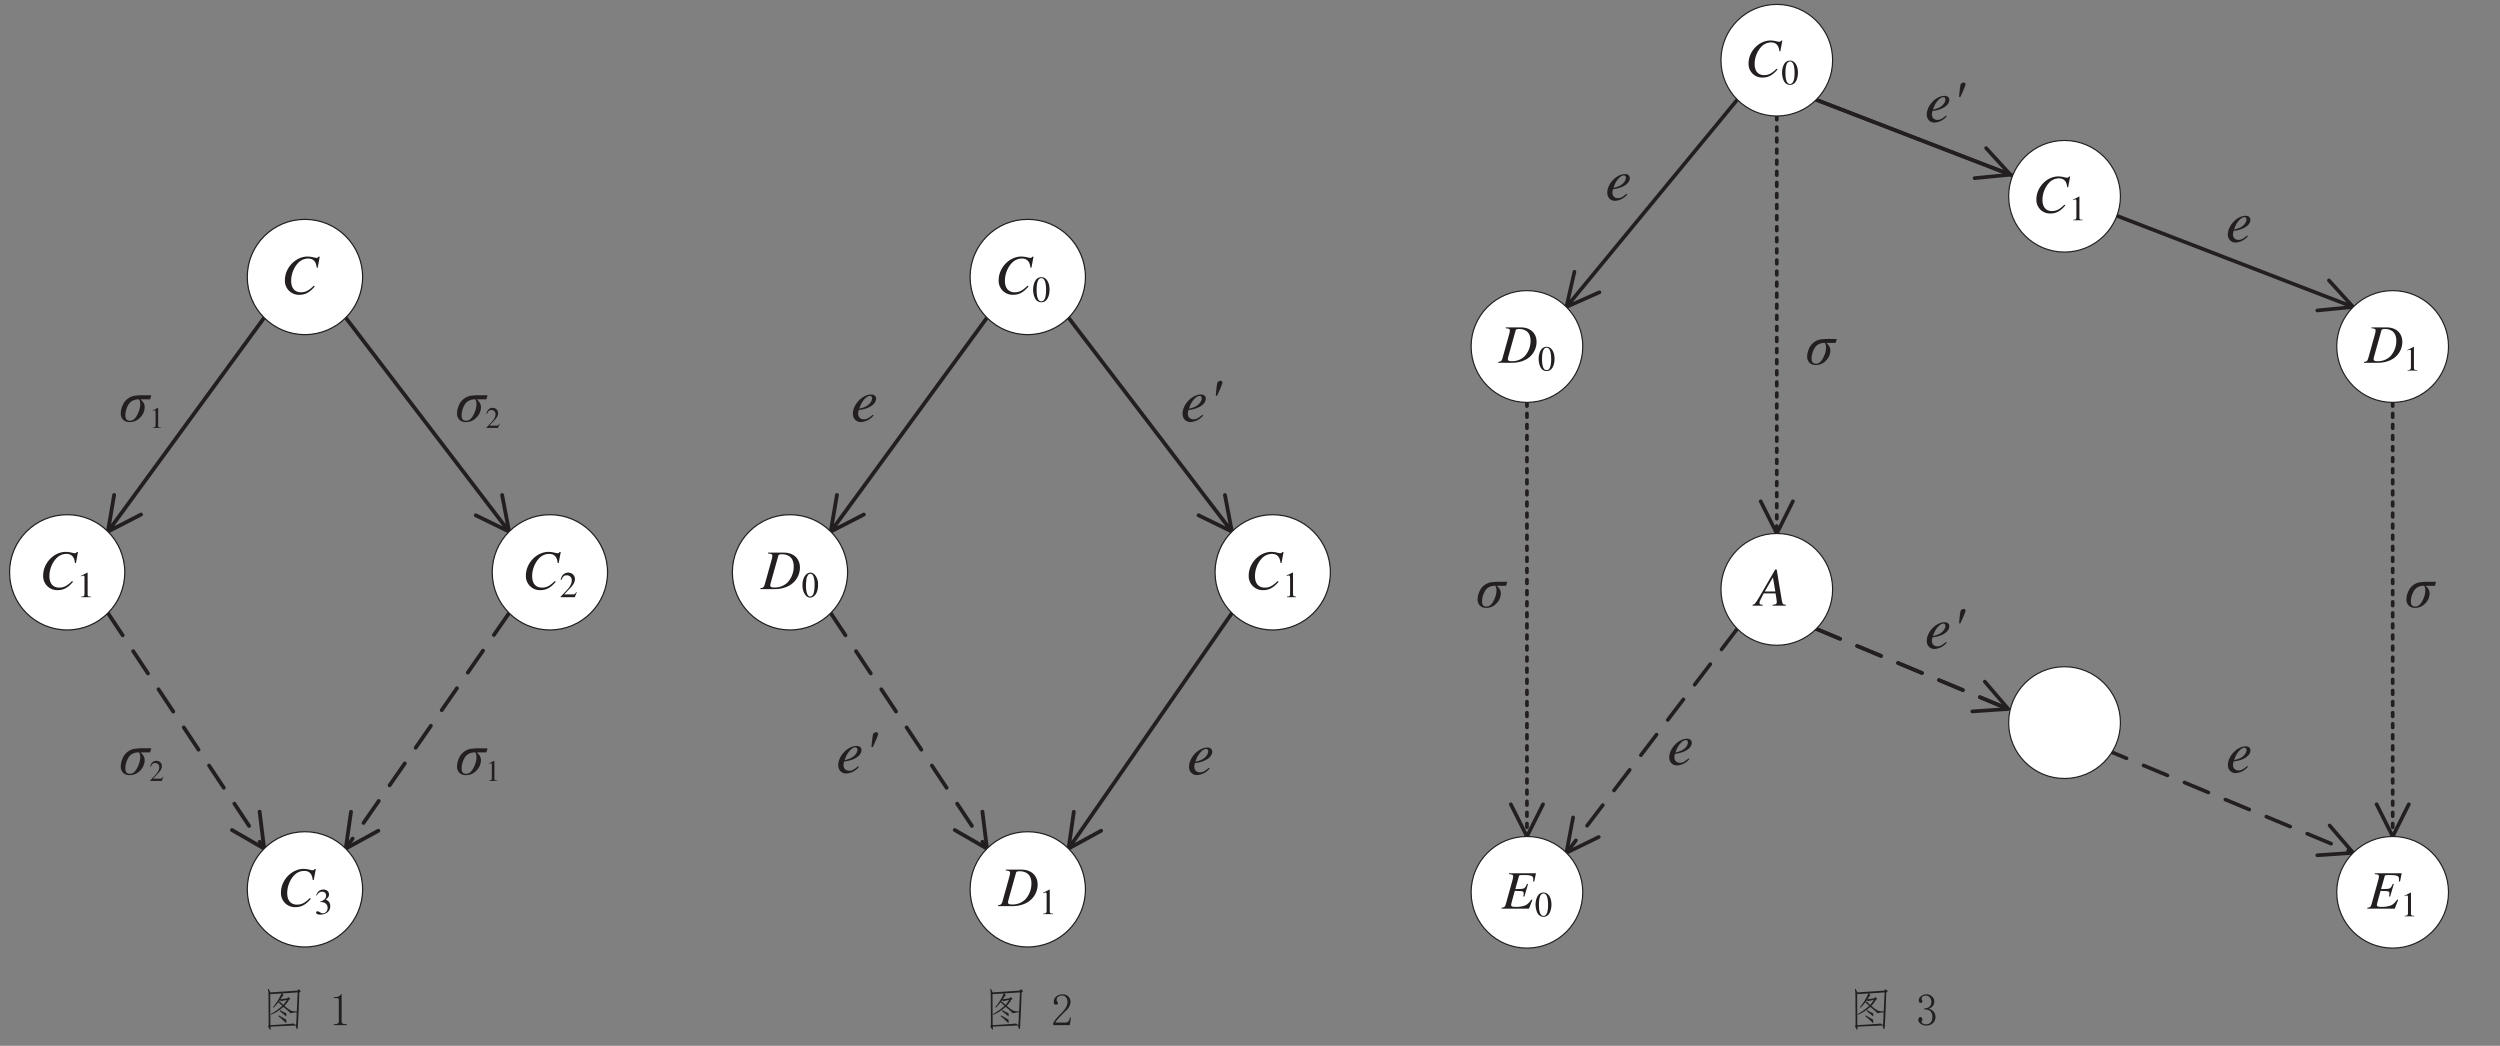 <svg xmlns="http://www.w3.org/2000/svg" xmlns:xlink="http://www.w3.org/1999/xlink" width="877.392" height="367.037" viewBox="0 0 658.044 275.278"><rect x="0" y="0" width="658.044" height="275.278" fill="#808080" stroke="none"/><path stroke-width="1.003" stroke-linecap="round" stroke-linejoin="round" fill="none" stroke="#231f20" d="m69.531 83.632-41.12 56.29M30.042 130.284l-1.64 9.64 8.72-4.49M91 83.632l43 56.29M125.227 135.635l8.78 4.29-1.84-9.62"/><path stroke-width="1.003" stroke-linecap="round" stroke-dasharray="7.024,5.017" stroke-linejoin="round" fill="none" stroke="#231f20" d="m28.406 161.369 41.12 61.99"/><path stroke-width="1.003" stroke-linecap="round" stroke-linejoin="round" fill="none" stroke="#231f20" d="m61.063 218.482 8.47 4.89-1.2-9.73"/><path stroke-width="1.003" stroke-linecap="round" stroke-dasharray="7.024,5.017" stroke-linejoin="round" fill="none" stroke="#231f20" d="m134.002 161.369-43 61.99"/><path stroke-width="1.003" stroke-linecap="round" stroke-linejoin="round" fill="none" stroke="#231f20" d="m92.393 213.684-1.39 9.68 8.58-4.7"/><symbol id="a"><path d="M.501.442.481.373H.323C.369.335.392.293.392.245A.24.24 0 0 0 .319.076.228.228 0 0 0 .147 0a.147.147 0 0 0-.109.039A.144.144 0 0 0 0 .144c0 .041.01.085.03.13A.259.259 0 0 0 .214.43a.943.943 0 0 0 .172.01H.5M.299.374C.217.373.159.343.125.285a.35.35 0 0 1-.05-.177c0-.057.024-.086.074-.086.047 0 .087.032.12.095s.05.123.05.178c0 .033-.007.06-.02.078z"/></symbol><use xlink:href="#a" transform="matrix(16.052 0 0 -16.052 31.792 111.104)" fill="#231f20"/><symbol id="b"><path d="M.007 0h.276v.015C.206.015.189.026.188.074v.6L.18.676 0 .585V.571a.303.303 0 0 0 .072.022c.021 0 .03-.015.03-.047V.093C.1.03.083.016.007.015V0z"/></symbol><use xlink:href="#b" transform="matrix(7.827 0 0 -7.827 40.153 112.641)" fill="#231f20"/><use xlink:href="#a" transform="matrix(16.052 0 0 -16.052 120.301 111.104)" fill="#231f20"/><symbol id="c"><path d="M.445.137.432.142C.395.084.384.077.337.076H.098l.168.176c.089.093.128.169.128.247 0 .1-.081.177-.185.177A.195.195 0 0 1 .065.614C.033.58.018.548.001.477L.022.472c.04.098.075.13.145.13.085 0 .141-.057.141-.141C.308.382.262.29.178.201L0 .012V0h.39l.055.137z"/></symbol><use xlink:href="#c" transform="matrix(7.827 0 0 -7.827 128.026 112.641)" fill="#231f20"/><use xlink:href="#a" transform="matrix(16.052 0 0 -16.052 31.787 204.028)" fill="#231f20"/><use xlink:href="#c" transform="matrix(7.827 0 0 -7.827 39.519 205.547)" fill="#231f20"/><use xlink:href="#a" transform="matrix(16.052 0 0 -16.052 120.301 204.033)" fill="#231f20"/><use xlink:href="#b" transform="matrix(7.827 0 0 -7.827 128.66 205.547)" fill="#231f20"/><path d="M65.087 72.908c0-8.38 6.79-15.17 15.17-15.17 8.38 0 15.19 6.79 15.19 15.17 0 8.38-6.81 15.17-15.19 15.17-8.38 0-15.17-6.79-15.17-15.17" fill="#fff" fill-rule="evenodd"/><path stroke-width=".321" stroke-linecap="round" stroke-linejoin="round" fill="none" stroke="#231f20" d="M65.087 72.908c0-8.38 6.79-15.17 15.17-15.17 8.38 0 15.19 6.79 15.19 15.17 0 8.38-6.81 15.17-15.19 15.17-8.38 0-15.17-6.79-15.17-15.17z"/><symbol id="d"><path d="m.586.483.037.199H.602C.594.666.584.66.564.66a.188.188 0 0 0-.041.007.5.5 0 0 1-.117.017C.192.684 0 .484 0 .261A.25.25 0 0 1 .261 0c.103 0 .183.043.273.149L.517.163C.427.075.369.045.287.045.176.045.112.12.112.25c0 .119.048.24.126.321a.248.248 0 0 0 .177.077C.507.648.558.594.568.486L.586.483z"/></symbol><use xlink:href="#d" transform="matrix(14.725 0 0 -14.725 74.99 77.596)" fill="#231f20"/><path d="M129.56 150.648c0-8.38 6.81-15.17 15.19-15.17 8.36 0 15.17 6.79 15.17 15.17 0 8.38-6.81 15.17-15.17 15.17-8.38 0-15.19-6.79-15.19-15.17" fill="#fff" fill-rule="evenodd"/><path stroke-width=".321" stroke-linecap="round" stroke-linejoin="round" fill="none" stroke="#231f20" d="M129.56 150.648c0-8.38 6.81-15.17 15.19-15.17 8.36 0 15.17 6.79 15.17 15.17 0 8.38-6.81 15.17-15.17 15.17-8.38 0-15.19-6.79-15.19-15.17z"/><use xlink:href="#d" transform="matrix(14.725 0 0 -14.725 138.425 155.335)" fill="#231f20"/><use xlink:href="#c" transform="matrix(9.574 0 0 -9.573 147.558 157.192)" fill="#231f20"/><path d="M2.515 150.648c0-8.38 6.79-15.17 15.17-15.17 8.38 0 15.16 6.79 15.16 15.17 0 8.38-6.78 15.17-15.16 15.17-8.38 0-15.17-6.79-15.17-15.17" fill="#fff" fill-rule="evenodd"/><path stroke-width=".321" stroke-linecap="round" stroke-linejoin="round" fill="none" stroke="#231f20" d="M2.515 150.648c0-8.38 6.79-15.17 15.17-15.17 8.38 0 15.16 6.79 15.16 15.17 0 8.38-6.78 15.17-15.16 15.17-8.38 0-15.17-6.79-15.17-15.17z"/><use xlink:href="#d" transform="matrix(14.725 0 0 -14.725 11.358 155.335)" fill="#231f20"/><use xlink:href="#b" transform="matrix(9.574 0 0 -9.573 21.266 157.192)" fill="#231f20"/><path d="M65.087 234.092c0-8.38 6.79-15.17 15.17-15.17 8.38 0 15.19 6.79 15.19 15.17 0 8.38-6.81 15.17-15.19 15.17-8.38 0-15.17-6.79-15.17-15.17" fill="#fff" fill-rule="evenodd"/><path stroke-width=".321" stroke-linecap="round" stroke-linejoin="round" fill="none" stroke="#231f20" d="M65.087 234.092c0-8.38 6.79-15.17 15.17-15.17 8.38 0 15.19 6.79 15.19 15.17 0 8.38-6.81 15.17-15.19 15.17-8.38 0-15.17-6.79-15.17-15.17z"/><use xlink:href="#d" transform="matrix(14.725 0 0 -14.725 73.952 238.778)" fill="#231f20"/><symbol id="e"><path d="M.11.344A.277.277 0 0 0 .215.333.152.152 0 0 0 .316.185C.316.1.26.036.186.036.158.036.138.043.101.067.072.085.055.092.038.092.015.092 0 .078 0 .057 0 .022.043 0 .113 0c.076 0 .155.026.203.067a.214.214 0 0 1 .072.166.192.192 0 0 1-.044.129.224.224 0 0 1-.083.053c.068.047.093.084.093.138C.354.635.291.69.198.69a.191.191 0 0 1-.13-.049.24.24 0 0 1-.066-.113L.017.524C.057.598.102.63.165.63c.066 0 .11-.043.11-.107a.141.141 0 0 0-.04-.097.29.29 0 0 0-.126-.069L.11.344z"/></symbol><use xlink:href="#e" transform="matrix(9.574 0 0 -9.573 83.209 240.748)" fill="#231f20"/><path stroke-width="1.003" stroke-linecap="round" stroke-linejoin="round" fill="none" stroke="#231f20" d="m259.789 83.632-41.12 56.29M220.3 130.284l-1.64 9.64 8.72-4.49M281.258 83.632l43 56.29M315.484 135.635l8.78 4.29-1.84-9.62"/><path stroke-width="1.003" stroke-linecap="round" stroke-dasharray="7.024,5.017" stroke-linejoin="round" fill="none" stroke="#231f20" d="m218.662 161.369 41.12 61.99"/><path stroke-width="1.003" stroke-linecap="round" stroke-linejoin="round" fill="none" stroke="#231f20" d="m251.321 218.482 8.47 4.89-1.2-9.73M324.262 161.372l-43 61.99M282.651 213.684l-1.39 9.68 8.57-4.7"/><symbol id="f"><path d="M.327.12C.255.061.224.045.18.045.124.045.087.081.087.136c0 .015.002.029.01.061l.028.004c.15.021.256.097.256.183 0 .042-.03.068-.08.068C.157.452 0 .288 0 .137 0 .056.054 0 .132 0a.29.29 0 0 1 .207.108L.327.12M.121.263C.155.352.229.429.28.429.301.429.315.414.315.39.315.359.296.323.265.293.228.258.19.24.104.219l.017.044z"/></symbol><symbol id="g"><path d="M.021 0C.08.127.109.2.109.216c0 .016-.014.029-.032.029C.053.245.028.226.023.204A1.914 1.914 0 0 1 0 0h.021z"/></symbol><use xlink:href="#f" transform="matrix(16.052 0 0 -16.052 224.49 111.093)" fill="#231f20"/><use xlink:href="#f" transform="matrix(16.052 0 0 -16.052 311.265 111.093)" fill="#231f20"/><use xlink:href="#g" transform="matrix(16.052 0 0 -16.052 320.02 104.158)" fill="#231f20"/><use xlink:href="#f" transform="matrix(16.052 0 0 -16.052 312.97 204.018)" fill="#231f20"/><use xlink:href="#f" transform="matrix(16.052 0 0 -16.052 220.638 203.6)" fill="#231f20"/><use xlink:href="#g" transform="matrix(16.052 0 0 -16.052 229.394 196.666)" fill="#231f20"/><path d="M255.345 72.908c0-8.38 6.79-15.17 15.17-15.17 8.38 0 15.19 6.79 15.19 15.17 0 8.38-6.81 15.17-15.19 15.17-8.38 0-15.17-6.79-15.17-15.17" fill="#fff" fill-rule="evenodd"/><path stroke-width=".321" stroke-linecap="round" stroke-linejoin="round" fill="none" stroke="#231f20" d="M255.345 72.908c0-8.38 6.79-15.17 15.17-15.17 8.38 0 15.19 6.79 15.19 15.17 0 8.38-6.81 15.17-15.19 15.17-8.38 0-15.17-6.79-15.17-15.17z"/><use xlink:href="#d" transform="matrix(14.725 0 0 -14.725 262.862 77.596)" fill="#231f20"/><symbol id="h"><path d="M.23.69A.18.18 0 0 1 .096.638C.038.582 0 .467 0 .35 0 .24.033.124.08.068A.186.186 0 0 1 .226 0c.051 0 .094.017.13.052.058.055.096.171.096.292C.452.549.361.69.23.69M.227.664C.311.664.356.551.356.342.356.133.312.026.226.026c-.086 0-.13.107-.13.315 0 .213.045.323.131.323z"/></symbol><use xlink:href="#h" transform="matrix(9.574 0 0 -9.573 271.937 79.565)" fill="#231f20"/><path d="M319.818 150.648c0-8.38 6.81-15.17 15.19-15.17 8.36 0 15.17 6.79 15.17 15.17 0 8.38-6.81 15.17-15.17 15.17-8.38 0-15.19-6.79-15.19-15.17" fill="#fff" fill-rule="evenodd"/><path stroke-width=".321" stroke-linecap="round" stroke-linejoin="round" fill="none" stroke="#231f20" d="M319.818 150.648c0-8.38 6.81-15.17 15.19-15.17 8.36 0 15.17 6.79 15.17 15.17 0 8.38-6.81 15.17-15.17 15.17-8.38 0-15.19-6.79-15.19-15.17z"/><use xlink:href="#d" transform="matrix(14.726 0 0 -14.725 328.683 155.335)" fill="#231f20"/><symbol id="i"><path d="m0 .597.161.079h.016v-.56C.177.08.18.057.182.048a.037.037 0 0 1 .02-.02A.164.164 0 0 1 .26.017V0H.01v.018c.032 0 .052.003.061.008.01.005.016.011.02.019a.262.262 0 0 1 .005.072v.357c0 .048-.002.08-.005.093A.038.038 0 0 1 .079.59a.032.032 0 0 1-.021.007.13.13 0 0 1-.05-.015L0 .597z"/></symbol><use xlink:href="#i" transform="matrix(9.574 0 0 -9.574 338.655 157.192)" fill="#231f20"/><path d="M192.773 150.648c0-8.38 6.79-15.17 15.17-15.17 8.38 0 15.16 6.79 15.16 15.17 0 8.38-6.78 15.17-15.16 15.17-8.38 0-15.17-6.79-15.17-15.17" fill="#fff" fill-rule="evenodd"/><path stroke-width=".321" stroke-linecap="round" stroke-linejoin="round" fill="none" stroke="#231f20" d="M192.773 150.648c0-8.38 6.79-15.17 15.17-15.17 8.38 0 15.16 6.79 15.16 15.17 0 8.38-6.78 15.17-15.16 15.17-8.38 0-15.17-6.79-15.17-15.17z"/><symbol id="j"><path d="M.138.637C.201.631.215.623.215.596A.267.267 0 0 0 .204.532L.081.09C.063.032.056.026 0 .016V0h.253C.37 0 .477.031.554.087a.37.37 0 0 1 .154.297c0 .164-.114.269-.292.269H.138V.637M.321.594c.006.022.021.029.061.029A.236.236 0 0 0 .521.586C.57.551.597.487.597.409A.42.42 0 0 0 .487.12.326.326 0 0 0 .243.03C.197.03.178.041.178.067.178.08.183.1.2.162l.121.432z"/></symbol><use xlink:href="#j" transform="matrix(14.726 0 0 -14.725 200.13 155.07)" fill="#231f20"/><symbol id="k"><path d="M0 .339c0 .075.011.14.034.195a.273.273 0 0 0 .091.122c.03.02.06.031.09.031C.268.688.313.662.354.61A.41.41 0 0 0 .428.35.514.514 0 0 0 .395.152.26.26 0 0 0 .31.036.173.173 0 0 0 .21 0C.149 0 .096.037.054.112A.455.455 0 0 0 0 .339M.096.327c0-.091.01-.166.033-.223C.148.055.176.03.212.03.23.03.248.039.267.054a.152.152 0 0 1 .043.08.965.965 0 0 1 .023.237.648.648 0 0 1-.024.189.168.168 0 0 1-.045.08.077.077 0 0 1-.107-.014.249.249 0 0 1-.049-.128A1.185 1.185 0 0 1 .096.327z"/></symbol><use xlink:href="#k" transform="matrix(9.574 0 0 -9.574 211.227 157.304)" fill="#231f20"/><path d="M255.345 234.092c0-8.38 6.79-15.17 15.17-15.17 8.38 0 15.19 6.79 15.19 15.17 0 8.38-6.81 15.17-15.19 15.17-8.38 0-15.17-6.79-15.17-15.17" fill="#fff" fill-rule="evenodd"/><path stroke-width=".321" stroke-linecap="round" stroke-linejoin="round" fill="none" stroke="#231f20" d="M255.345 234.092c0-8.38 6.79-15.17 15.17-15.17 8.38 0 15.19 6.79 15.19 15.17 0 8.38-6.81 15.17-15.19 15.17-8.38 0-15.17-6.79-15.17-15.17z"/><use xlink:href="#j" transform="matrix(14.725 0 0 -14.725 262.7 238.513)" fill="#231f20"/><use xlink:href="#b" transform="matrix(9.574 0 0 -9.573 274.516 240.614)" fill="#231f20"/><path stroke-width=".972" stroke-linecap="round" stroke-linejoin="round" fill="none" stroke="#231f20" d="m457.263 26.267-44.96 54.53M414.42 71.547l-2.12 9.25 8.69-3.86"/><path stroke-width=".972" stroke-linecap="round" stroke-dasharray=".972,1.945" stroke-linejoin="round" fill="none" stroke="#231f20" d="M467.682 30.541v109.88"/><path stroke-width=".972" stroke-linecap="round" stroke-linejoin="round" fill="none" stroke="#231f20" d="m463.444 131.946 4.24 8.48 4.24-8.48"/><use xlink:href="#f" transform="matrix(15.576 0 0 -15.576 423.062 52.858)" fill="#231f20"/><use xlink:href="#f" transform="matrix(15.576 0 0 -15.576 586.423 203.494)" fill="#231f20"/><path stroke-width=".972" stroke-linecap="round" stroke-linejoin="round" fill="none" stroke="#231f20" d="m478.066 26.267 141.32 54.53M609.95 81.72l9.43-.92-6.36-6.99"/><use xlink:href="#f" transform="matrix(15.576 0 0 -15.576 507.158 32.267)" fill="#231f20"/><use xlink:href="#g" transform="matrix(15.576 0 0 -15.576 515.669 25.539)" fill="#231f20"/><use xlink:href="#f" transform="matrix(15.576 0 0 -15.576 586.409 63.84)" fill="#231f20"/><path stroke-width=".972" stroke-linecap="round" stroke-linejoin="round" fill="none" stroke="#231f20" d="m478.066 26.267 51.11 19.71M519.743 46.894l9.43-.92-6.39-6.99"/><path stroke-width=".972" stroke-linecap="round" stroke-dasharray="6.807,4.862" stroke-linejoin="round" fill="none" stroke="#231f20" d="m478.066 165.535 141.32 58.95"/><path stroke-width=".972" stroke-linecap="round" stroke-linejoin="round" fill="none" stroke="#231f20" d="m609.95 225.12 9.43-.64-6.18-7.2"/><use xlink:href="#f" transform="matrix(15.576 0 0 -15.576 507.158 170.826)" fill="#231f20"/><use xlink:href="#g" transform="matrix(15.576 0 0 -15.576 515.669 164.098)" fill="#231f20"/><path stroke-width=".972" stroke-linecap="round" stroke-dasharray="6.807,4.862" stroke-linejoin="round" fill="none" stroke="#231f20" d="m478.066 165.535 50.54 21.09"/><path stroke-width=".972" stroke-linecap="round" stroke-linejoin="round" fill="none" stroke="#231f20" d="m519.143 187.257 9.47-.64-6.18-7.2"/><path stroke-width=".972" stroke-linecap="round" stroke-dasharray=".972,1.945" stroke-linejoin="round" fill="none" stroke="#231f20" d="M629.8 105.916v114.26"/><path stroke-width=".972" stroke-linecap="round" stroke-linejoin="round" fill="none" stroke="#231f20" d="m625.562 211.698 4.24 8.48 4.24-8.48"/><path stroke-width=".972" stroke-linecap="round" stroke-dasharray=".972,1.945" stroke-linejoin="round" fill="none" stroke="#231f20" d="M401.917 105.916v114.26"/><path stroke-width=".972" stroke-linecap="round" stroke-linejoin="round" fill="none" stroke="#231f20" d="m397.678 211.698 4.24 8.48 4.24-8.48"/><path stroke-width=".972" stroke-linecap="round" stroke-dasharray="6.807,4.862" stroke-linejoin="round" fill="none" stroke="#231f20" d="m457.263 165.535-44.96 58.95"/><path stroke-width=".972" stroke-linecap="round" stroke-linejoin="round" fill="none" stroke="#231f20" d="m414.067 215.159-1.77 9.32 8.52-4.16"/><use xlink:href="#f" transform="matrix(15.576 0 0 -15.576 439.379 201.484)" fill="#231f20"/><use xlink:href="#a" transform="matrix(15.576 0 0 -15.576 388.934 160.001)" fill="#231f20"/><use xlink:href="#a" transform="matrix(15.576 0 0 -15.576 475.677 96.077)" fill="#231f20"/><use xlink:href="#a" transform="matrix(15.576 0 0 -15.576 633.415 160.001)" fill="#231f20"/><path d="M387.224 91.186c0-8.09 6.57-14.69 14.69-14.69 8.13 0 14.7 6.6 14.7 14.69 0 8.12-6.57 14.73-14.7 14.73-8.12 0-14.69-6.61-14.69-14.73" fill="#fff" fill-rule="evenodd"/><path stroke-width=".311" stroke-linecap="round" stroke-linejoin="round" fill="none" stroke="#231f20" d="M387.224 91.186c0-8.09 6.57-14.69 14.69-14.69 8.13 0 14.7 6.6 14.7 14.69 0 8.12-6.57 14.73-14.7 14.73-8.12 0-14.69-6.61-14.69-14.73z"/><use xlink:href="#j" transform="matrix(14.269 0 0 -14.269 394.35 95.495)" fill="#231f20"/><use xlink:href="#h" transform="matrix(9.254 0 0 -9.254 405 97.673)" fill="#231f20"/><path d="M615.072 91.186c0-8.09 6.61-14.69 14.73-14.69 8.12 0 14.69 6.6 14.69 14.69 0 8.12-6.57 14.73-14.69 14.73s-14.73-6.61-14.73-14.73" fill="#fff" fill-rule="evenodd"/><path stroke-width=".311" stroke-linecap="round" stroke-linejoin="round" fill="none" stroke="#231f20" d="M615.072 91.186c0-8.09 6.61-14.69 14.73-14.69 8.12 0 14.69 6.6 14.69 14.69 0 8.12-6.57 14.73-14.69 14.73s-14.73-6.61-14.73-14.73z"/><use xlink:href="#j" transform="matrix(14.269 0 0 -14.269 622.234 95.495)" fill="#231f20"/><use xlink:href="#b" transform="matrix(9.254 0 0 -9.254 633.653 97.543)" fill="#231f20"/><path d="M615.072 234.867c0-8.12 6.61-14.69 14.73-14.69 8.12 0 14.69 6.57 14.69 14.69 0 8.13-6.57 14.69-14.69 14.69s-14.73-6.56-14.73-14.69" fill="#fff" fill-rule="evenodd"/><path stroke-width=".311" stroke-linecap="round" stroke-linejoin="round" fill="none" stroke="#231f20" d="M615.072 234.867c0-8.12 6.61-14.69 14.73-14.69 8.12 0 14.69 6.57 14.69 14.69 0 8.13-6.57 14.69-14.69 14.69s-14.73-6.56-14.73-14.69z"/><symbol id="l"><path d="M.635.653H.138V.637C.2.631.215.623.215.596A.373.373 0 0 0 .204.532L.081.09C.064.033.056.026 0 .016V0h.507l.062.162L.553.17C.506.105.48.08.437.06A.488.488 0 0 0 .256.033C.2.033.177.043.177.067c0 .012.012.059.036.146l.032.115.047-.002.046-.001C.366.324.39.319.397.313.406.306.408.299.408.279A.207.207 0 0 0 .401.227l.02-.005.068.232-.018.004C.433.373.423.366.333.363L.254.361.32.594C.326.617.336.62.394.62.55.62.585.607.585.547L.583.502.604.5l.031.153z"/></symbol><use xlink:href="#l" transform="matrix(14.269 0 0 -14.269 623.11 239.176)" fill="#231f20"/><use xlink:href="#b" transform="matrix(9.254 0 0 -9.254 632.876 241.189)" fill="#231f20"/><path d="M528.715 190.224c0-8.12 6.57-14.73 14.69-14.73 8.13 0 14.73 6.61 14.73 14.73 0 8.09-6.6 14.69-14.73 14.69-8.12 0-14.69-6.6-14.69-14.69" fill="#fff" fill-rule="evenodd"/><path stroke-width=".311" stroke-linecap="round" stroke-linejoin="round" fill="none" stroke="#231f20" d="M528.715 190.224c0-8.12 6.57-14.73 14.69-14.73 8.13 0 14.73 6.61 14.73 14.73 0 8.09-6.6 14.69-14.73 14.69-8.12 0-14.69-6.6-14.69-14.69z"/><path d="M528.715 51.662c0-8.12 6.57-14.69 14.69-14.69 8.13 0 14.73 6.57 14.73 14.69s-6.6 14.69-14.73 14.69c-8.12 0-14.69-6.57-14.69-14.69" fill="#fff" fill-rule="evenodd"/><path stroke-width=".311" stroke-linecap="round" stroke-linejoin="round" fill="none" stroke="#231f20" d="M528.715 51.662c0-8.12 6.57-14.69 14.69-14.69 8.13 0 14.73 6.57 14.73 14.69s-6.6 14.69-14.73 14.69c-8.12 0-14.69-6.57-14.69-14.69z"/><use xlink:href="#d" transform="matrix(14.269 0 0 -14.269 536.014 56.194)" fill="#231f20"/><use xlink:href="#b" transform="matrix(9.254 0 0 -9.254 545.6 57.985)" fill="#231f20"/><path d="M452.989 15.848c0-8.12 6.57-14.69 14.69-14.69 8.13 0 14.7 6.57 14.7 14.69s-6.57 14.69-14.7 14.69c-8.12 0-14.69-6.57-14.69-14.69" fill="#fff" fill-rule="evenodd"/><path stroke-width=".311" stroke-linecap="round" stroke-linejoin="round" fill="none" stroke="#231f20" d="M452.989 15.848c0-8.12 6.57-14.69 14.69-14.69 8.13 0 14.7 6.57 14.7 14.69s-6.57 14.69-14.7 14.69c-8.12 0-14.69-6.57-14.69-14.69z"/><use xlink:href="#d" transform="matrix(14.269 0 0 -14.269 460.253 20.415)" fill="#231f20"/><use xlink:href="#h" transform="matrix(9.254 0 0 -9.254 469.07 22.336)" fill="#231f20"/><path d="M452.989 155.116c0-8.12 6.57-14.69 14.69-14.69 8.13 0 14.7 6.57 14.7 14.69s-6.57 14.73-14.7 14.73c-8.12 0-14.69-6.61-14.69-14.73" fill="#fff" fill-rule="evenodd"/><path stroke-width=".311" stroke-linecap="round" stroke-linejoin="round" fill="none" stroke="#231f20" d="M452.989 155.116c0-8.12 6.57-14.69 14.69-14.69 8.13 0 14.7 6.57 14.7 14.69s-6.57 14.73-14.7 14.73c-8.12 0-14.69-6.61-14.69-14.73z"/><symbol id="m"><path d="M.615.016C.558.021.552.029.539.102L.445.668H.419l-.29-.5C.05.035.04.024 0 .016V0h.187v.016C.136.021.128.026.128.051c0 .019.003.028.02.062l.057.113h.22l.02-.131.002-.026C.447.031.433.022.369.016V0h.246v.016M.226.262l.15.26.044-.26H.226z"/></symbol><use xlink:href="#m" transform="matrix(14.269 0 0 -14.269 461.303 159.424)" fill="#231f20"/><path d="M387.224 234.867c0-8.12 6.57-14.69 14.69-14.69 8.13 0 14.7 6.57 14.7 14.69 0 8.13-6.57 14.69-14.7 14.69-8.12 0-14.69-6.56-14.69-14.69" fill="#fff" fill-rule="evenodd"/><path stroke-width=".311" stroke-linecap="round" stroke-linejoin="round" fill="none" stroke="#231f20" d="M387.224 234.867c0-8.12 6.57-14.69 14.69-14.69 8.13 0 14.7 6.57 14.7 14.69 0 8.13-6.57 14.69-14.7 14.69-8.12 0-14.69-6.56-14.69-14.69z"/><use xlink:href="#l" transform="matrix(14.269 0 0 -14.269 395.227 239.176)" fill="#231f20"/><use xlink:href="#h" transform="matrix(9.254 0 0 -9.254 404.187 241.319)" fill="#231f20"/><symbol id="n"><path d="M.676.895.723.852.688.816A19.628 19.628 0 0 0 .655.063C.654.03.647.017.636.02.63.02.62.046.61.098L.06.074C.06.024.057 0 .047 0L.004.074a.147.147 0 0 1 .012.059L.012.77C.012.819.008.86 0 .895l.016.007.039-.078.59.04.03.03M.056.106c.28.016.45.028.507.036L.614.109C.621.128.626.221.63.391L.489.367C.495.372.446.42.338.507A.93.93 0 0 0 .067.333L.06.348C.147.395.233.456.316.53A.818.818 0 0 0 .23.61.874.874 0 0 0 .125.49L.109.5C.188.591.25.691.297.8L.05.786l.004-.68m.394.618L.492.68.461.66A.568.568 0 0 0 .363.531.834.834 0 0 1 .5.426.294.294 0 0 1 .633.41l.02.414-.34-.023.03-.043C.334.755.324.746.314.73a1.109 1.109 0 0 0-.04-.058l.149.023.027.028M.402.227a.431.431 0 0 0 0-.082C.358.19.3.245.227.305L.242.32C.31.28.363.247.402.227m-.129.39C.273.61.28.6.293.59A.533.533 0 0 0 .336.55a.661.661 0 0 1 .078.11A3.511 3.511 0 0 1 .285.63l-.02.027L.243.617h.031M.27.434C.324.402.368.38.402.367a.316.316 0 0 0 0-.07 6.083 6.083 0 0 1-.144.117l.012.02z"/></symbol><symbol id="o"><path d="M0 0z"/></symbol><symbol id="p"><path d="M.313.504C.313.55.302.586.28.609.261.635.23.65.187.65A.13.13 0 0 1 .105.62.074.074 0 0 1 .075.56c0-.016.003-.03.01-.04C.097.51.103.5.103.49A.042.042 0 0 0 .09.456C.085.452.076.449.063.449a.063.063 0 0 0-.04.012C.016.47.012.487.012.508c0 .054.02.096.058.125.04.028.081.043.125.043C.258.676.303.66.332.629A.159.159 0 0 0 .379.512.208.208 0 0 0 .355.418.259.259 0 0 0 .29.328a3.462 3.462 0 0 1-.176-.18.578.578 0 0 1-.07-.09h.23c.024 0 .043.01.059.028a.16.16 0 0 1 .031.082h.024L.363 0H0v.05a.728.728 0 0 0 .063.09c.03.037.071.08.12.13a.548.548 0 0 1 .098.125C.302.434.312.47.312.504z"/></symbol><symbol id="q"><path d="M.172.68V.086c0-.02.006-.037.02-.047A.085.085 0 0 1 .245.023h.04V0H0v.023h.035C.061.023.08.03.09.04c.013.01.02.026.02.047v.473c0 .01-.005.018-.012.023C.092.59.083.594.07.594H0v.023h.035A.15.15 0 0 1 .11.633C.13.643.146.659.156.68h.016z"/></symbol><symbol id="r"><path d="M.379.188A.19.19 0 0 0 .324.054.206.206 0 0 0 .172 0 .193.193 0 0 0 .05.04C.017.064 0 .094 0 .128c0 .016.005.029.016.039.01.013.02.02.03.02.017 0 .027-.007.032-.02C.086.158.09.148.09.141A.078.078 0 0 0 .082.105.042.042 0 0 1 .074.082c0-.016.01-.029.028-.039A.147.147 0 0 1 .168.027c.047 0 .082.013.105.04C.297.094.31.137.31.194a.162.162 0 0 1-.04.114C.247.337.202.352.134.352v.027c.052 0 .09.012.113.035.026.026.04.061.04.106 0 .036-.011.067-.032.093C.236.642.206.656.164.656A.132.132 0 0 1 .105.641C.085.633.075.618.075.598c0-.021.002-.034.007-.04A.026.026 0 0 0 .09.54.056.056 0 0 0 .082.508C.077.5.068.496.055.496.045.496.034.5.023.508.016.516.012.53.012.55c0 .039.017.07.05.094C.097.67.136.684.18.684A.162.162 0 0 0 .305.633.142.142 0 0 0 .352.53C.352.492.342.458.32.43A.165.165 0 0 0 .23.37C.288.351.327.323.348.29a.192.192 0 0 0 .03-.101z"/></symbol><use xlink:href="#n" transform="matrix(12 0 0 -12 260.639 271.107)" fill="#221f1f"/><use xlink:href="#o" transform="matrix(12 0 0 -12 270.67 269.841)" fill="#221f1f"/><use xlink:href="#p" transform="matrix(12 0 0 -12 277.233 269.841)" fill="#221f1f"/><use xlink:href="#n" transform="matrix(12 0 0 -12 70.523 271.107)" fill="#221f1f"/><use xlink:href="#o" transform="matrix(12 0 0 -12 80.554 269.841)" fill="#221f1f"/><use xlink:href="#q" transform="matrix(12 0 0 -12 87.867 269.841)" fill="#221f1f"/><use xlink:href="#n" transform="matrix(12 0 0 -12 488.23 271.107)" fill="#221f1f"/><use xlink:href="#o" transform="matrix(12 0 0 -12 498.262 269.841)" fill="#221f1f"/><use xlink:href="#r" transform="matrix(12 0 0 -12 504.918 269.935)" fill="#221f1f"/></svg>